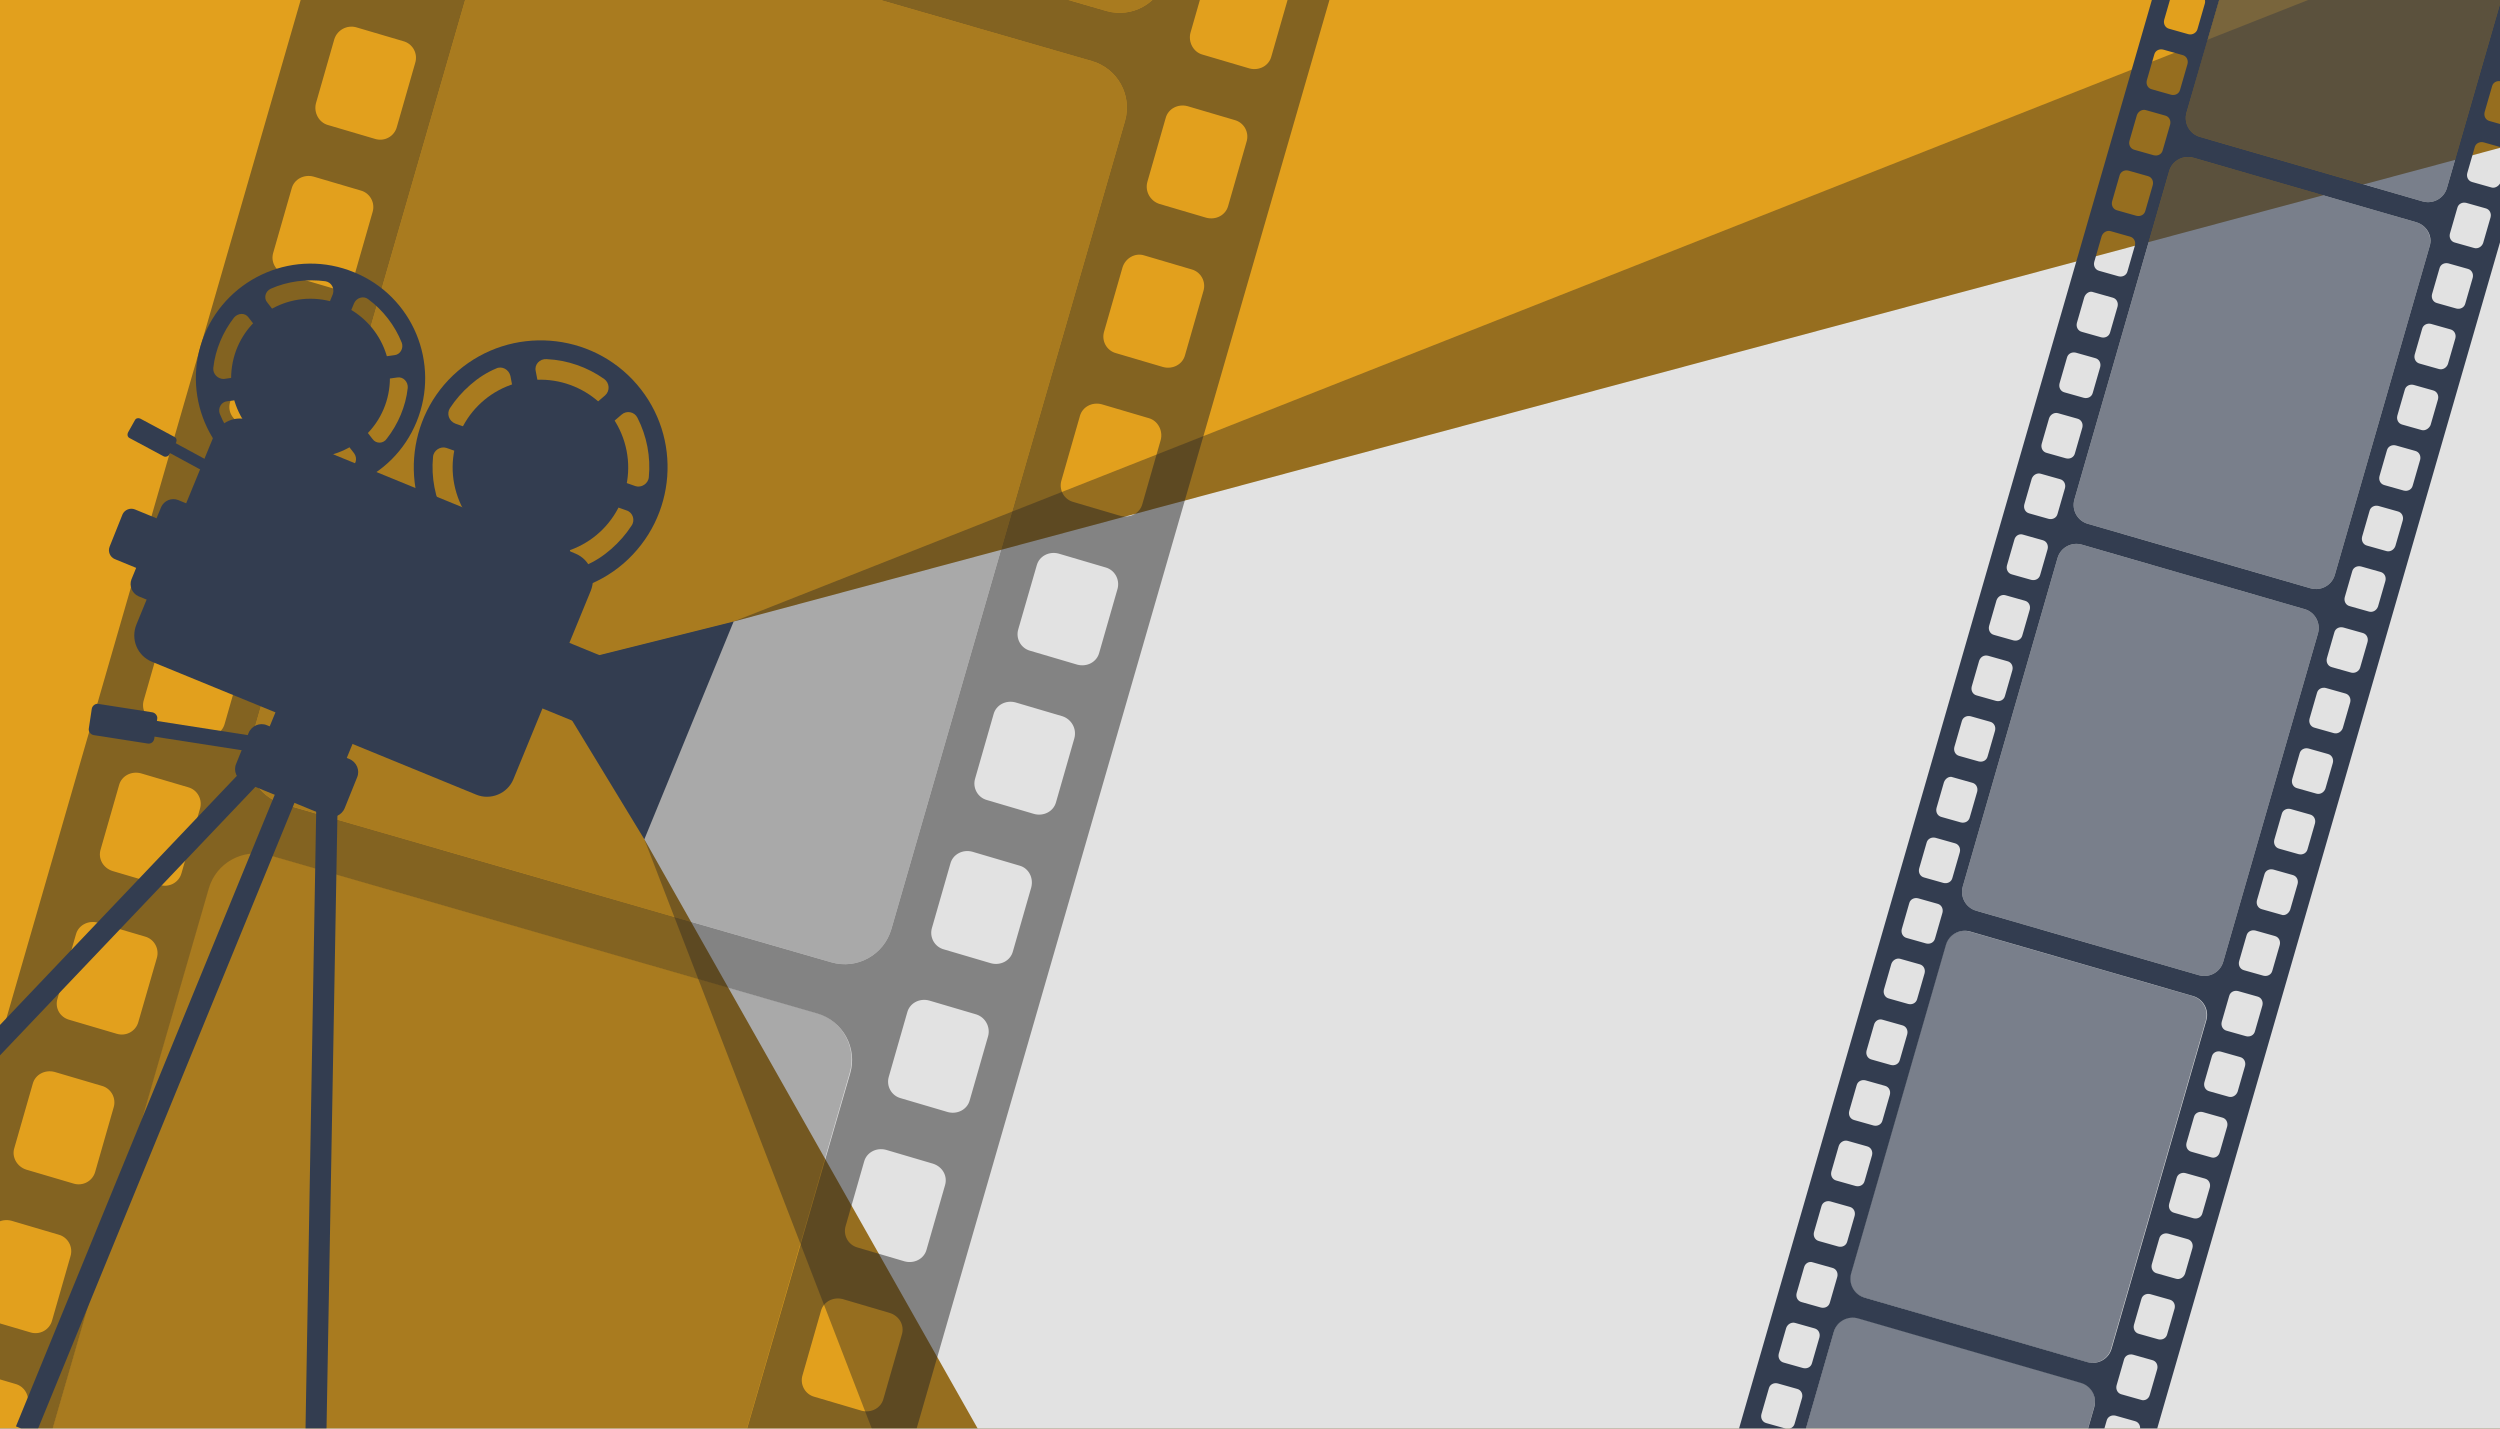 <?xml version="1.0" encoding="utf-8"?>
<!-- Generator: Adobe Illustrator 23.0.5, SVG Export Plug-In . SVG Version: 6.00 Build 0)  -->
<svg version="1.1" id="Layer_1" xmlns="http://www.w3.org/2000/svg" xmlns:xlink="http://www.w3.org/1999/xlink" x="0px" y="0px"
	 viewBox="0 0 504 288" style="enable-background:new 0 0 504 288;" xml:space="preserve">
<rect x="0" y="0" width="504" height="288" fill="#808080" stroke="none"/>
<style type="text/css">
	.st0{opacity:0.77;}
	.st1{opacity:0.4;clip-path:url(#SVGID_2_);fill:#0A0909;}
	.st2{clip-path:url(#SVGID_2_);fill:#FFFFFF;}
	.st3{opacity:0.5;clip-path:url(#SVGID_2_);}
	.st4{fill:#0A0909;}
	.st5{opacity:0.6;}
	.st6{clip-path:url(#SVGID_2_);}
	.st7{fill:#1D2A42;}
</style>
<g class="st0">
	<g>
		<defs>
			<rect id="SVGID_1_" x="0" y="0" width="504" height="288"/>
		</defs>
		<use xlink:href="#SVGID_1_"  style="overflow:visible;fill:#FFAA00;"/>
		<clipPath id="SVGID_2_">
			<use xlink:href="#SVGID_1_"  style="overflow:visible;"/>
		</clipPath>
		<polygon class="st1" points="147.9,125.3 574,-42.9 514.5,398.4 217.7,396.7 129.9,169.2 124.2,149.3 		"/>
		<polygon class="st2" points="147.9,125.3 568.9,12.4 514.5,398.4 250.9,383.1 129.9,169.2 124.2,149.3 		"/>
		<g class="st3">
			<g>
				<path class="st4" d="M-21.6,316l2.1-7.3c0.5-1.9,2.5-2.9,4.4-2.4l9.5,2.8c1.9,0.5,3,2.5,2.4,4.4l-0.7,2.6h6.4l39.6-137
					c1.5-5.2,6.9-8.1,12.1-6.7l110.5,31.9c5.2,1.5,8.2,6.9,6.7,12.1L142.5,316h34.2l98.8-341.9h-8.4l-2.1,7.2
					c-0.5,1.9-2.5,2.9-4.4,2.4l-9.5-2.8c-1.9-0.5-3-2.5-2.4-4.4l0.7-2.4h-8.1l-6.2,21.4c-1.5,5.2-6.9,8.2-12.1,6.7L126-25.9H68.1
					L-30.7,316H-21.6z M173.1,299.2l-3.7,12.9c-0.5,1.9-2.5,2.9-4.4,2.4l-9.5-2.8c-1.9-0.5-3-2.5-2.4-4.4l3.7-12.9
					c0.5-1.9,2.5-2.9,4.4-2.4l9.5,2.8C172.6,295.3,173.7,297.3,173.1,299.2z M181.8,269.1l-3.7,12.9c-0.5,1.9-2.5,2.9-4.4,2.4
					l-9.5-2.8c-1.9-0.5-3-2.5-2.4-4.4l3.7-12.9c0.5-1.9,2.5-2.9,4.4-2.4l9.5,2.8C181.3,265.3,182.4,267.2,181.8,269.1z M190.5,239
					l-3.7,12.9c-0.5,1.9-2.5,2.9-4.4,2.4l-9.5-2.8c-1.9-0.5-3-2.5-2.4-4.4l3.7-12.9c0.5-1.9,2.5-2.9,4.4-2.4l9.5,2.8
					C190,235.2,191.1,237.1,190.5,239z M199.2,208.9l-3.7,12.9c-0.5,1.9-2.5,2.9-4.4,2.4l-9.5-2.8c-1.9-0.5-3-2.5-2.4-4.4l3.7-12.9
					c0.5-1.9,2.5-2.9,4.4-2.4l9.5,2.8C198.7,205.1,199.7,207.1,199.2,208.9z M207.9,178.9l-3.7,12.9c-0.5,1.9-2.5,2.9-4.4,2.4
					l-9.5-2.8c-1.9-0.5-3-2.5-2.4-4.4l3.7-12.9c0.5-1.9,2.5-2.9,4.4-2.4l9.5,2.8C207.4,175,208.4,177,207.9,178.9z M216.6,148.8
					l-3.7,12.9c-0.5,1.9-2.5,2.9-4.4,2.4l-9.5-2.8c-1.9-0.5-3-2.5-2.4-4.4l3.7-12.9c0.5-1.9,2.5-2.9,4.4-2.4l9.5,2.8
					C216,145,217.1,146.9,216.6,148.8z M225.3,118.7l-3.7,12.9c-0.5,1.9-2.5,2.9-4.4,2.4l-9.5-2.8c-1.9-0.5-3-2.5-2.4-4.4L209,114
					c0.5-1.9,2.5-2.9,4.4-2.4l9.5,2.8C224.7,114.9,225.8,116.8,225.3,118.7z M234,88.7l-3.7,12.9c-0.5,1.9-2.5,2.9-4.4,2.4l-9.5-2.8
					c-1.9-0.5-3-2.5-2.4-4.4l3.7-12.9c0.5-1.9,2.5-2.9,4.4-2.4l9.5,2.8C233.4,84.8,234.5,86.8,234,88.7z M240,6.6l3.7-12.9
					c0.5-1.9,2.5-2.9,4.4-2.4l9.5,2.8c1.9,0.5,3,2.5,2.4,4.4l-3.7,12.9c-0.5,1.9-2.5,2.9-4.4,2.4l-9.5-2.8
					C240.6,10.5,239.5,8.5,240,6.6z M231.3,36.7l3.7-12.9c0.5-1.9,2.5-2.9,4.4-2.4l9.5,2.8c1.9,0.5,3,2.5,2.4,4.4l-3.7,12.9
					c-0.5,1.9-2.5,2.9-4.4,2.4l-9.5-2.8C231.9,40.5,230.8,38.6,231.3,36.7z M230.7,51.5l9.5,2.8c1.9,0.5,3,2.5,2.4,4.4l-3.7,12.9
					c-0.5,1.9-2.5,2.9-4.4,2.4l-9.5-2.8c-1.9-0.5-3-2.5-2.4-4.4l3.7-12.9C226.9,52,228.9,50.9,230.7,51.5z M109.6-19.6l110.5,31.9
					c5.2,1.5,8.2,6.9,6.7,12.1l-47.1,162.9c-1.5,5.2-6.9,8.2-12.1,6.7L57.1,162.1c-5.2-1.5-8.2-6.9-6.7-12.1L97.5-12.9
					C99-18.1,104.4-21.1,109.6-19.6z M72.4-9.2l3.7-12.9c0.5-1.9,2.5-2.9,4.4-2.4l9.5,2.8c1.9,0.5,3,2.5,2.4,4.4L88.7-4.5
					c-0.5,1.9-2.5,3-4.4,2.4l-9.5-2.8C73-5.4,71.9-7.4,72.4-9.2z M63.7,20.8l3.7-12.9C68,6,70,5,71.8,5.5l9.5,2.8
					c1.9,0.5,3,2.5,2.4,4.4L80,25.6c-0.5,1.9-2.5,3-4.4,2.4l-9.5-2.8C64.3,24.7,63.2,22.7,63.7,20.8z M55.1,50.9L58.8,38
					c0.5-1.9,2.5-2.9,4.4-2.4l9.5,2.8c1.9,0.5,3,2.5,2.4,4.4l-3.7,12.9c-0.5,1.9-2.5,3-4.4,2.4l-9.5-2.8
					C55.6,54.7,54.5,52.8,55.1,50.9z M46.4,81l3.7-12.9c0.5-1.9,2.5-2.9,4.4-2.4l9.5,2.8c1.9,0.5,3,2.5,2.4,4.4l-3.7,12.9
					c-0.5,1.9-2.5,3-4.4,2.4l-9.5-2.8C46.9,84.8,45.8,82.9,46.4,81z M37.7,111.1l3.7-12.9c0.5-1.9,2.5-2.9,4.4-2.4l9.5,2.8
					c1.9,0.5,3,2.5,2.4,4.4L54,115.8c-0.5,1.9-2.5,3-4.4,2.4l-9.5-2.8C38.2,114.9,37.1,112.9,37.7,111.1z M29,141.1l3.7-12.9
					c0.5-1.9,2.5-2.9,4.4-2.4l9.5,2.8c1.9,0.5,3,2.5,2.4,4.4l-3.7,12.9c-0.5,1.9-2.5,3-4.4,2.4l-9.5-2.8C29.5,145,28.4,143,29,141.1
					z M20.3,171.2l3.7-12.9c0.5-1.9,2.5-2.9,4.4-2.4l9.5,2.8c1.9,0.5,3,2.5,2.4,4.4l-3.7,12.9c-0.5,1.9-2.5,3-4.4,2.4l-9.5-2.8
					C20.8,175,19.7,173.1,20.3,171.2z M11.6,201.3l3.7-12.9c0.5-1.9,2.5-2.9,4.4-2.4l9.5,2.8c1.9,0.5,3,2.5,2.4,4.4L27.9,206
					c-0.5,1.9-2.5,3-4.4,2.4l-9.5-2.8C12.1,205.1,11,203.2,11.6,201.3z M2.9,231.4l3.7-12.9c0.5-1.9,2.5-2.9,4.4-2.4l9.5,2.8
					c1.9,0.5,3,2.5,2.4,4.4l-3.7,12.9c-0.5,1.9-2.5,3-4.4,2.4l-9.5-2.8C3.4,235.2,2.3,233.2,2.9,231.4z M-5.8,261.4l3.7-12.9
					c0.5-1.9,2.5-2.9,4.4-2.4l9.5,2.8c1.9,0.5,3,2.5,2.4,4.4l-3.7,12.9c-0.5,1.9-2.5,3-4.4,2.4l-9.5-2.8
					C-5.3,265.3-6.3,263.3-5.8,261.4z M-14.5,291.5l3.7-12.9c0.5-1.9,2.5-2.9,4.4-2.4l9.5,2.8c1.9,0.5,3,2.5,2.4,4.4l-3.7,12.9
					c-0.5,1.9-2.5,3-4.4,2.4l-9.5-2.8C-14,295.3-15,293.4-14.5,291.5z"/>
			</g>
			<g class="st5">
				<path class="st4" d="M142.5,316l28.8-99.7c1.5-5.2-1.5-10.6-6.7-12.1L54.1,172.3c-5.2-1.5-10.6,1.5-12.1,6.7L2.5,316H142.5z"/>
				<path class="st4" d="M109.6-19.6c-5.2-1.5-10.6,1.5-12.1,6.7L50.4,150c-1.5,5.2,1.5,10.6,6.7,12.1L167.6,194
					c5.2,1.5,10.6-1.5,12.1-6.7l47.1-162.9c1.5-5.2-1.5-10.6-6.7-12.1L109.6-19.6z"/>
				<path class="st4" d="M126-25.9L223,2.2c5.2,1.5,10.6-1.5,12.1-6.7l6.2-21.4H126z"/>
			</g>
		</g>
		<g class="st6">
			<g>
				<path class="st7" d="M412,367.2L528-34.2h-21.7l3.4,1c2.1,0.6,3.3,2.8,2.7,4.9l-19.1,66.2c-0.6,2.1-2.8,3.3-4.9,2.7l-44.9-13
					c-2.1-0.6-3.3-2.8-2.7-4.9l16.5-56.9h-2.6l-1,3.4c-0.2,0.8-1,1.2-1.8,1l-3.9-1.1c-0.8-0.2-1.2-1-1-1.8l0.4-1.5h-3.7l-116,401.4
					h3.7l0.5-1.8c0.2-0.8,1-1.2,1.8-1l3.9,1.1c0.7,0.2,1.1,0.9,1,1.6h2.6l6-20.8c0.6-2.1,2.8-3.3,4.9-2.7l44.9,13
					c2.1,0.6,3.3,2.8,2.7,4.9l-1.6,5.6h6.7l-1.8-0.5c-0.8-0.2-1.2-1-1-1.8l1.5-5.2c0.2-0.8,1-1.2,1.8-1l3.9,1.1c0.8,0.2,1.2,1,1,1.8
					l-1.5,5.2c0,0.1-0.1,0.3-0.2,0.4H412z M350.6,334.7l19.1-66.2c0.6-2.1,2.8-3.3,4.9-2.7l44.9,13c2.1,0.6,3.3,2.8,2.7,4.9
					l-19.1,66.2c-0.6,2.1-2.8,3.3-4.9,2.7l-44.9-13C351.2,339,349.9,336.8,350.6,334.7z M444.8,205.7l-19.1,66.2
					c-0.6,2.1-2.8,3.3-4.9,2.7l-44.9-13c-2.1-0.6-3.3-2.8-2.7-4.9l19.1-66.2c0.6-2.1,2.8-3.3,4.9-2.7l44.9,13
					C444.2,201.4,445.4,203.6,444.8,205.7z M443.3,196.6l-44.9-13c-2.1-0.6-3.3-2.8-2.7-4.9l19.1-66.2c0.6-2.1,2.8-3.3,4.9-2.7
					l44.9,13c2.1,0.6,3.3,2.8,2.7,4.9l-19.1,66.2C447.6,196,445.4,197.2,443.3,196.6z M337.2,352.2l3.9,1.1c0.8,0.2,1.2,1,1,1.8
					l-1.5,5.2c-0.2,0.8-1,1.2-1.8,1l-3.9-1.1c-0.8-0.2-1.2-1-1-1.8l1.5-5.2C335.6,352.5,336.4,352,337.2,352.2z M340.7,340l3.9,1.1
					c0.8,0.2,1.2,1,1,1.8l-1.5,5.2c-0.2,0.8-1,1.2-1.8,1l-3.9-1.1c-0.8-0.2-1.2-1-1-1.8l1.5-5.2C339.2,340.2,340,339.8,340.7,340z
					 M344.3,327.8l3.9,1.1c0.8,0.2,1.2,1,1,1.8l-1.5,5.2c-0.2,0.8-1,1.2-1.8,1l-3.9-1.1c-0.8-0.2-1.2-1-1-1.8l1.5-5.2
					C342.7,328,343.5,327.6,344.3,327.8z M347.8,315.6l3.9,1.1c0.8,0.2,1.2,1,1,1.8l-1.5,5.2c-0.2,0.8-1,1.2-1.8,1l-3.9-1.1
					c-0.8-0.2-1.2-1-1-1.8l1.5-5.2C346.2,315.8,347,315.4,347.8,315.6z M351.3,303.4l3.9,1.1c0.8,0.2,1.2,1,1,1.8l-1.5,5.2
					c-0.2,0.8-1,1.2-1.8,1l-3.9-1.1c-0.8-0.2-1.2-1-1-1.8l1.5-5.2C349.8,303.6,350.6,303.1,351.3,303.4z M354.9,291.1l3.9,1.1
					c0.8,0.2,1.2,1,1,1.8l-1.5,5.2c-0.2,0.8-1,1.2-1.8,1l-3.9-1.1c-0.8-0.2-1.2-1-1-1.8l1.5-5.2
					C353.3,291.3,354.1,290.9,354.9,291.1z M358.4,278.9l3.9,1.1c0.8,0.2,1.2,1,1,1.8l-1.5,5.2c-0.2,0.8-1,1.2-1.8,1l-3.9-1.1
					c-0.8-0.2-1.2-1-1-1.8l1.5-5.2C356.8,279.1,357.6,278.7,358.4,278.9z M361.9,266.7l3.9,1.1c0.8,0.2,1.2,1,1,1.8l-1.5,5.2
					c-0.2,0.8-1,1.2-1.8,1l-3.9-1.1c-0.8-0.2-1.2-1-1-1.8l1.5-5.2C360.4,266.9,361.2,266.5,361.9,266.7z M365.5,254.5l3.9,1.1
					c0.8,0.2,1.2,1,1,1.8l-1.5,5.2c-0.2,0.8-1,1.2-1.8,1l-3.9-1.1c-0.8-0.2-1.2-1-1-1.8l1.5-5.2
					C363.9,254.7,364.7,254.2,365.5,254.5z M369,242.2l3.9,1.1c0.8,0.2,1.2,1,1,1.8l-1.5,5.2c-0.2,0.8-1,1.2-1.8,1l-3.9-1.1
					c-0.8-0.2-1.2-1-1-1.8l1.5-5.2C367.4,242.4,368.2,242,369,242.2z M372.5,230l3.9,1.1c0.8,0.2,1.2,1,1,1.8l-1.5,5.2
					c-0.2,0.8-1,1.2-1.8,1l-3.9-1.1c-0.8-0.2-1.2-1-1-1.8l1.5-5.2C371,230.2,371.8,229.8,372.5,230z M376.1,217.8l3.9,1.1
					c0.8,0.2,1.2,1,1,1.8l-1.5,5.2c-0.2,0.8-1,1.2-1.8,1l-3.9-1.1c-0.8-0.2-1.2-1-1-1.8l1.5-5.2C374.5,218,375.3,217.6,376.1,217.8z
					 M379.6,205.6l3.9,1.1c0.8,0.2,1.2,1,1,1.8l-1.5,5.2c-0.2,0.8-1,1.2-1.8,1l-3.9-1.1c-0.8-0.2-1.2-1-1-1.8l1.5-5.2
					C378,205.8,378.8,205.3,379.6,205.6z M383.1,193.3l3.9,1.1c0.8,0.2,1.2,1,1,1.8l-1.5,5.2c-0.2,0.8-1,1.2-1.8,1l-3.9-1.1
					c-0.8-0.2-1.2-1-1-1.8l1.5-5.2C381.6,193.5,382.4,193.1,383.1,193.3z M386.7,181.1l3.9,1.1c0.8,0.2,1.2,1,1,1.8l-1.5,5.2
					c-0.2,0.8-1,1.2-1.8,1l-3.9-1.1c-0.8-0.2-1.2-1-1-1.8l1.5-5.2C385.1,181.3,385.9,180.9,386.7,181.1z M390.2,168.9l3.9,1.1
					c0.8,0.2,1.2,1,1,1.8l-1.5,5.2c-0.2,0.8-1,1.2-1.8,1l-3.9-1.1c-0.8-0.2-1.2-1-1-1.8l1.5-5.2
					C388.6,169.1,389.4,168.7,390.2,168.9z M393.7,156.7l3.9,1.1c0.8,0.2,1.2,1,1,1.8l-1.5,5.2c-0.2,0.8-1,1.2-1.8,1l-3.9-1.1
					c-0.8-0.2-1.2-1-1-1.8l1.5-5.2C392.2,156.9,393,156.4,393.7,156.7z M397.3,144.4l3.9,1.1c0.8,0.2,1.2,1,1,1.8l-1.5,5.2
					c-0.2,0.8-1,1.2-1.8,1l-3.9-1.1c-0.8-0.2-1.2-1-1-1.8l1.5-5.2C395.7,144.6,396.5,144.2,397.3,144.4z M400.8,132.2l3.9,1.1
					c0.8,0.2,1.2,1,1,1.8l-1.5,5.2c-0.2,0.8-1,1.2-1.8,1l-3.9-1.1c-0.8-0.2-1.2-1-1-1.8l1.5-5.2C399.3,132.4,400,132,400.8,132.2z
					 M404.3,120l3.9,1.1c0.8,0.2,1.2,1,1,1.8l-1.5,5.2c-0.2,0.8-1,1.2-1.8,1L402,128c-0.8-0.2-1.2-1-1-1.8l1.5-5.2
					C402.8,120.2,403.6,119.8,404.3,120z M407.9,107.8l3.9,1.1c0.8,0.2,1.2,1,1,1.8l-1.5,5.2c-0.2,0.8-1,1.2-1.8,1l-3.9-1.1
					c-0.8-0.2-1.2-1-1-1.8l1.5-5.2C406.3,108,407.1,107.5,407.9,107.8z M411.4,95.5l3.9,1.1c0.8,0.2,1.2,1,1,1.8l-1.5,5.2
					c-0.2,0.8-1,1.2-1.8,1l-3.9-1.1c-0.8-0.2-1.2-1-1-1.8l1.5-5.2C409.9,95.7,410.7,95.3,411.4,95.5z M414.9,83.3l3.9,1.1
					c0.8,0.2,1.2,1,1,1.8l-1.5,5.2c-0.2,0.8-1,1.2-1.8,1l-3.9-1.1c-0.8-0.2-1.2-1-1-1.8l1.5-5.2C413.4,83.5,414.2,83.1,414.9,83.3z
					 M418.5,71.1l3.9,1.1c0.8,0.2,1.2,1,1,1.8l-1.5,5.2c-0.2,0.8-1,1.2-1.8,1l-3.9-1.1c-0.8-0.2-1.2-1-1-1.8l1.5-5.2
					C416.9,71.3,417.7,70.9,418.5,71.1z M422,58.9l3.9,1.1c0.8,0.2,1.2,1,1,1.8l-1.5,5.2c-0.2,0.8-1,1.2-1.8,1l-3.9-1.1
					c-0.8-0.2-1.2-1-1-1.8l1.5-5.2C420.5,59.1,421.3,58.6,422,58.9z M425.5,46.6l3.9,1.1c0.8,0.2,1.2,1,1,1.8l-1.5,5.2
					c-0.2,0.8-1,1.2-1.8,1l-3.9-1.1c-0.8-0.2-1.2-1-1-1.8l1.5-5.2C424,46.8,424.8,46.4,425.5,46.6z M429.1,34.4l3.9,1.1
					c0.8,0.2,1.2,1,1,1.8l-1.5,5.2c-0.2,0.8-1,1.2-1.8,1l-3.9-1.1c-0.8-0.2-1.2-1-1-1.8l1.5-5.2C427.5,34.6,428.3,34.2,429.1,34.4z
					 M432.6,22.2l3.9,1.1c0.8,0.2,1.2,1,1,1.8l-1.5,5.2c-0.2,0.8-1,1.2-1.8,1l-3.9-1.1c-0.8-0.2-1.2-1-1-1.8l1.5-5.2
					C431.1,22.4,431.9,22,432.6,22.2z M448.3-17.6l-3.9-1.1c-0.8-0.2-1.2-1-1-1.8l1.5-5.2c0.2-0.8,1-1.2,1.8-1l3.9,1.1
					c0.8,0.2,1.2,1,1,1.8l-1.5,5.2C449.9-17.8,449.1-17.4,448.3-17.6z M444.8-5.4l-3.9-1.1c-0.8-0.2-1.2-1-1-1.8l1.5-5.2
					c0.2-0.8,1-1.2,1.8-1l3.9,1.1c0.8,0.2,1.2,1,1,1.8l-1.5,5.2C446.3-5.6,445.5-5.1,444.8-5.4z M441.2,6.9l-3.9-1.1
					c-0.8-0.2-1.2-1-1-1.8l1.5-5.2c0.2-0.8,1-1.2,1.8-1l3.9,1.1c0.8,0.2,1.2,1,1,1.8L443,5.9C442.8,6.6,442,7.1,441.2,6.9z
					 M439.5,18.1c-0.2,0.8-1,1.2-1.8,1l-3.9-1.1c-0.8-0.2-1.2-1-1-1.8l1.5-5.2c0.2-0.8,1-1.2,1.8-1l3.9,1.1c0.8,0.2,1.2,1,1,1.8
					L439.5,18.1z M489.8,49.7l-19.1,66.2c-0.6,2.1-2.8,3.3-4.9,2.7l-44.9-13c-2.1-0.6-3.3-2.8-2.7-4.9l19.1-66.2
					c0.6-2.1,2.8-3.3,4.9-2.7l44.9,13C489.2,45.4,490.5,47.6,489.8,49.7z M520-23.4l-3.9-1.1c-0.8-0.2-1.2-1-1-1.8l1.5-5.2
					c0.2-0.8,1-1.2,1.8-1l3.9,1.1c0.8,0.2,1.2,1,1,1.8l-1.5,5.2C521.5-23.6,520.7-23.1,520-23.4z M516.4-11.1l-3.9-1.1
					c-0.8-0.2-1.2-1-1-1.8l1.5-5.2c0.2-0.8,1-1.2,1.8-1l3.9,1.1c0.8,0.2,1.2,1,1,1.8l-1.5,5.2C518-11.4,517.2-10.9,516.4-11.1z
					 M512.9,1.1L509,0c-0.8-0.2-1.2-1-1-1.8l1.5-5.2c0.2-0.8,1-1.2,1.8-1l3.9,1.1c0.8,0.2,1.2,1,1,1.8l-1.5,5.2
					C514.4,0.9,513.7,1.3,512.9,1.1z M509.4,13.3l-3.9-1.1c-0.8-0.2-1.2-1-1-1.8l1.5-5.2c0.2-0.8,1-1.2,1.8-1l3.9,1.1
					c0.8,0.2,1.2,1,1,1.8l-1.5,5.2C510.9,13.1,510.1,13.5,509.4,13.3z M505.8,25.5l-3.9-1.1c-0.8-0.2-1.2-1-1-1.8l1.5-5.2
					c0.2-0.8,1-1.2,1.8-1l3.9,1.1c0.8,0.2,1.2,1,1,1.8l-1.5,5.2C507.4,25.3,506.6,25.7,505.8,25.5z M502.3,37.8l-3.9-1.1
					c-0.8-0.2-1.2-1-1-1.8l1.5-5.2c0.2-0.8,1-1.2,1.8-1l3.9,1.1c0.8,0.2,1.2,1,1,1.8l-1.5,5.2C503.8,37.5,503,38,502.3,37.8z
					 M498.8,50l-3.9-1.1c-0.8-0.2-1.2-1-1-1.8l1.5-5.2c0.2-0.8,1-1.2,1.8-1l3.9,1.1c0.8,0.2,1.2,1,1,1.8l-1.5,5.2
					C500.3,49.8,499.5,50.2,498.8,50z M495.2,62.2l-3.9-1.1c-0.8-0.2-1.2-1-1-1.8l1.5-5.2c0.2-0.8,1-1.2,1.8-1l3.9,1.1
					c0.8,0.2,1.2,1,1,1.8l-1.5,5.2C496.8,62,496,62.4,495.2,62.2z M491.7,74.4l-3.9-1.1c-0.8-0.2-1.2-1-1-1.8l1.5-5.2
					c0.2-0.8,1-1.2,1.8-1l3.9,1.1c0.8,0.2,1.2,1,1,1.8l-1.5,5.2C493.2,74.2,492.4,74.6,491.7,74.4z M488.2,86.7l-3.9-1.1
					c-0.8-0.2-1.2-1-1-1.8l1.5-5.2c0.2-0.8,1-1.2,1.8-1l3.9,1.1c0.8,0.2,1.2,1,1,1.8l-1.5,5.2C489.7,86.4,488.9,86.9,488.2,86.7z
					 M484.6,98.9l-3.9-1.1c-0.8-0.2-1.2-1-1-1.8l1.5-5.2c0.2-0.8,1-1.2,1.8-1l3.9,1.1c0.8,0.2,1.2,1,1,1.8l-1.5,5.2
					C486.2,98.7,485.4,99.1,484.6,98.9z M481.1,111.1l-3.9-1.1c-0.8-0.2-1.2-1-1-1.8l1.5-5.2c0.2-0.8,1-1.2,1.8-1l3.9,1.1
					c0.8,0.2,1.2,1,1,1.8l-1.5,5.2C482.6,110.9,481.8,111.3,481.1,111.1z M477.6,123.3l-3.9-1.1c-0.8-0.2-1.2-1-1-1.8l1.5-5.2
					c0.2-0.8,1-1.2,1.8-1l3.9,1.1c0.8,0.2,1.2,1,1,1.8l-1.5,5.2C479.1,123.1,478.3,123.5,477.6,123.3z M474,135.6l-3.9-1.1
					c-0.8-0.2-1.2-1-1-1.8l1.5-5.2c0.2-0.8,1-1.2,1.8-1l3.9,1.1c0.8,0.2,1.2,1,1,1.8l-1.5,5.2C475.6,135.3,474.8,135.8,474,135.6z
					 M470.5,147.8l-3.9-1.1c-0.8-0.2-1.2-1-1-1.8l1.5-5.2c0.2-0.8,1-1.2,1.8-1l3.9,1.1c0.8,0.2,1.2,1,1,1.8l-1.5,5.2
					C472,147.6,471.2,148,470.5,147.8z M467,160l-3.9-1.1c-0.8-0.2-1.2-1-1-1.8l1.5-5.2c0.2-0.8,1-1.2,1.8-1l3.9,1.1
					c0.8,0.2,1.2,1,1,1.8l-1.5,5.2C468.5,159.8,467.7,160.2,467,160z M463.4,172.2l-3.9-1.1c-0.8-0.2-1.2-1-1-1.8l1.5-5.2
					c0.2-0.8,1-1.2,1.8-1l3.9,1.1c0.8,0.2,1.2,1,1,1.8l-1.5,5.2C465,172,464.2,172.4,463.4,172.2z M459.9,184.4l-3.9-1.1
					c-0.8-0.2-1.2-1-1-1.8l1.5-5.2c0.2-0.8,1-1.2,1.8-1l3.9,1.1c0.8,0.2,1.2,1,1,1.8l-1.5,5.2C461.4,184.2,460.6,184.7,459.9,184.4z
					 M456.3,196.7l-3.9-1.1c-0.8-0.2-1.2-1-1-1.8l1.5-5.2c0.2-0.8,1-1.2,1.8-1l3.9,1.1c0.8,0.2,1.2,1,1,1.8l-1.5,5.2
					C457.9,196.5,457.1,196.9,456.3,196.7z M452.8,208.9l-3.9-1.1c-0.8-0.2-1.2-1-1-1.8l1.5-5.2c0.2-0.8,1-1.2,1.8-1l3.9,1.1
					c0.8,0.2,1.2,1,1,1.8l-1.5,5.2C454.4,208.7,453.6,209.1,452.8,208.9z M449.3,221.1l-3.9-1.1c-0.8-0.2-1.2-1-1-1.8l1.5-5.2
					c0.2-0.8,1-1.2,1.8-1l3.9,1.1c0.8,0.2,1.2,1,1,1.8l-1.5,5.2C450.8,220.9,450,221.3,449.3,221.1z M445.7,233.3l-3.9-1.1
					c-0.8-0.2-1.2-1-1-1.8l1.5-5.2c0.2-0.8,1-1.2,1.8-1l3.9,1.1c0.8,0.2,1.2,1,1,1.8l-1.5,5.2C447.3,233.1,446.5,233.6,445.7,233.3z
					 M442.2,245.6l-3.9-1.1c-0.8-0.2-1.2-1-1-1.8l1.5-5.2c0.2-0.8,1-1.2,1.8-1l3.9,1.1c0.8,0.2,1.2,1,1,1.8l-1.5,5.2
					C443.8,245.4,443,245.8,442.2,245.6z M438.7,257.8l-3.9-1.1c-0.8-0.2-1.2-1-1-1.8l1.5-5.2c0.2-0.8,1-1.2,1.8-1l3.9,1.1
					c0.8,0.2,1.2,1,1,1.8l-1.5,5.2C440.2,257.6,439.4,258,438.7,257.8z M435.1,270l-3.9-1.1c-0.8-0.2-1.2-1-1-1.8l1.5-5.2
					c0.2-0.8,1-1.2,1.8-1l3.9,1.1c0.8,0.2,1.2,1,1,1.8l-1.5,5.2C436.7,269.8,435.9,270.2,435.1,270z M431.6,282.2l-3.9-1.1
					c-0.8-0.2-1.2-1-1-1.8l1.5-5.2c0.2-0.8,1-1.2,1.8-1l3.9,1.1c0.8,0.2,1.2,1,1,1.8l-1.5,5.2C433.2,282,432.4,282.5,431.6,282.2z
					 M428.1,294.5l-3.9-1.1c-0.8-0.2-1.2-1-1-1.8l1.5-5.2c0.2-0.8,1-1.2,1.8-1l3.9,1.1c0.8,0.2,1.2,1,1,1.8l-1.5,5.2
					C429.6,294.3,428.8,294.7,428.1,294.5z M424.5,306.7l-3.9-1.1c-0.8-0.2-1.2-1-1-1.8l1.5-5.2c0.2-0.8,1-1.2,1.8-1l3.9,1.1
					c0.8,0.2,1.2,1,1,1.8l-1.5,5.2C426.1,306.5,425.3,306.9,424.5,306.7z M421,318.9l-3.9-1.1c-0.8-0.2-1.2-1-1-1.8l1.5-5.2
					c0.2-0.8,1-1.2,1.8-1l3.9,1.1c0.8,0.2,1.2,1,1,1.8l-1.5,5.2C422.6,318.7,421.8,319.1,421,318.9z M417.5,331.1l-3.9-1.1
					c-0.8-0.2-1.2-1-1-1.8l1.5-5.2c0.2-0.8,1-1.2,1.8-1l3.9,1.1c0.8,0.2,1.2,1,1,1.8l-1.5,5.2C419,330.9,418.2,331.4,417.5,331.1z
					 M413.9,343.4l-3.9-1.1c-0.8-0.2-1.2-1-1-1.8l1.5-5.2c0.2-0.8,1-1.2,1.8-1l3.9,1.1c0.8,0.2,1.2,1,1,1.8l-1.5,5.2
					C415.5,343.2,414.7,343.6,413.9,343.4z M413.7,349.4l-1.5,5.2c-0.2,0.8-1,1.2-1.8,1l-3.9-1.1c-0.8-0.2-1.2-1-1-1.8l1.5-5.2
					c0.2-0.8,1-1.2,1.8-1l3.9,1.1C413.5,347.8,413.9,348.6,413.7,349.4z"/>
			</g>
			<g class="st5">
				<path class="st7" d="M398.1,367.2h-56.9l6-20.8c0.6-2.1,2.8-3.3,4.9-2.7l44.9,13c2.1,0.6,3.3,2.8,2.7,4.9L398.1,367.2z"/>
				<path class="st7" d="M374.6,265.7c-2.1-0.6-4.3,0.6-4.9,2.7l-19.1,66.2c-0.6,2.1,0.6,4.3,2.7,4.9l44.9,13
					c2.1,0.6,4.3-0.6,4.9-2.7l19.1-66.2c0.6-2.1-0.6-4.3-2.7-4.9L374.6,265.7z"/>
				<path class="st7" d="M397.1,187.8c-2.1-0.6-4.3,0.6-4.9,2.7l-19.1,66.2c-0.6,2.1,0.6,4.3,2.7,4.9l44.9,13
					c2.1,0.6,4.3-0.6,4.9-2.7l19.1-66.2c0.6-2.1-0.6-4.3-2.7-4.9L397.1,187.8z"/>
				<path class="st7" d="M419.7,109.8c-2.1-0.6-4.3,0.6-4.9,2.7l-19.1,66.2c-0.6,2.1,0.6,4.3,2.7,4.9l44.9,13
					c2.1,0.6,4.3-0.6,4.9-2.7l19.1-66.2c0.6-2.1-0.6-4.3-2.7-4.9L419.7,109.8z"/>
				<path class="st7" d="M442.2,31.8c-2.1-0.6-4.3,0.6-4.9,2.7l-19.1,66.2c-0.6,2.1,0.6,4.3,2.7,4.9l44.9,13
					c2.1,0.6,4.3-0.6,4.9-2.7l19.1-66.2c0.6-2.1-0.6-4.3-2.7-4.9L442.2,31.8z"/>
				<path class="st7" d="M457.2-34.2h49.1l3.4,1c2.1,0.6,3.3,2.8,2.7,4.9l-19.1,66.2c-0.6,2.1-2.8,3.3-4.9,2.7l-44.9-13
					c-2.1-0.6-3.3-2.8-2.7-4.9L457.2-34.2z"/>
			</g>
		</g>
		<g class="st6">
			<rect x="38" y="81" transform="matrix(0.477 -0.879 0.879 0.477 -60.981 82.891)" class="st7" width="2.3" height="23.4"/>
			<path class="st7" d="M33,92l-6.9-3.7c-0.4-0.2-0.5-0.7-0.3-1.1l1.4-2.5c0.2-0.4,0.7-0.5,1.1-0.3l6.9,3.7c0.4,0.2,0.5,0.7,0.3,1.1
				l-1.4,2.5C33.9,92,33.4,92.2,33,92z"/>
			
				<rect x="56" y="137.9" transform="matrix(0.379 -0.925 0.925 0.379 -95.892 149.591)" class="st7" width="15" height="16.8"/>
			<path class="st7" d="M65.8,164.5l-16.6-6.8c-1.5-0.6-2.2-2.3-1.6-3.7l2.5-6.2c0.6-1.5,2.3-2.2,3.7-1.6l16.6,6.8
				c1.5,0.6,2.2,2.3,1.6,3.7l-2.5,6.2C68.9,164.4,67.2,165.1,65.8,164.5z"/>
			
				<rect x="-38.6" y="220.9" transform="matrix(0.379 -0.925 0.925 0.379 -186.489 168.133)" class="st7" width="141.4" height="4.3"/>
			<polygon class="st7" points="-37.9,252.6 57.8,152 54.7,149.1 -42.1,250.9 			"/>
			<polygon class="st7" points="65.7,295.1 68.2,154.6 63.9,154.5 61.5,293.3 			"/>
			
				<rect x="36.7" y="131.5" transform="matrix(0.154 -0.988 0.988 0.154 -113.817 163.053)" class="st7" width="3.2" height="32.9"/>
			<path class="st7" d="M23.1,112.7l15.1,6.2c1,0.4,2.1-0.1,2.5-1l2.6-6.5c0.4-1-0.1-2.1-1-2.5l-15.1-6.2c-1-0.4-2.1,0.1-2.5,1
				l-2.6,6.5C21.7,111.2,22.2,112.3,23.1,112.7z"/>
			<path class="st7" d="M27.9,120.2l15.8,6.5c1.3,0.5,2.8-0.1,3.4-1.4l6-14.6c0.5-1.3-0.1-2.8-1.4-3.4l-15.8-6.5
				c-1.3-0.5-2.8,0.1-3.4,1.4l-6,14.6C26,118.1,26.6,119.6,27.9,120.2z"/>
			
				<rect x="103.6" y="125.7" transform="matrix(0.379 -0.925 0.925 0.379 -56.823 186.653)" class="st7" width="14.3" height="20"/>
			<polygon class="st7" points="109.1,135 129.9,169.2 147.9,125.3 			"/>
			<path class="st7" d="M96,160.2l-65.4-26.8c-2.9-1.2-4.3-4.5-3.1-7.5l15.6-38c1.2-2.9,4.5-4.3,7.5-3.1l65.4,26.8
				c2.9,1.2,4.3,4.5,3.1,7.5l-15.6,38C102.3,160,98.9,161.4,96,160.2z"/>
			<path class="st7" d="M29.8,149.9l-10.9-1.7c-0.6-0.1-1.1-0.7-1-1.3l0.6-4c0.1-0.6,0.7-1.1,1.3-1l10.9,1.7c0.6,0.1,1.1,0.7,1,1.3
				l-0.6,4C31,149.6,30.4,150,29.8,149.9z"/>
			<g>
				
					<ellipse transform="matrix(0.957 -0.289 0.289 0.957 -22.587 35.597)" class="st7" cx="109" cy="94.2" rx="17.7" ry="17.7"/>
				<path class="st7" d="M128.4,77.5c-9.2-10.7-25.4-11.9-36.1-2.7c-10.7,9.2-11.9,25.4-2.7,36.1c9.2,10.7,25.4,11.9,36.1,2.7
					C136.4,104.3,137.6,88.2,128.4,77.5z M125.3,83.6c1-0.9,2.6-0.6,3.2,0.6c1.9,3.7,2.7,7.9,2.3,12c-0.1,1.3-1.5,2.2-2.7,1.8
					l-10.5-3.7c-1.5-0.5-1.9-2.5-0.7-3.5L125.3,83.6z M110.2,72.4c4.2,0.2,8.2,1.6,11.6,4c1.1,0.8,1.2,2.4,0.2,3.3l-8.5,7.3
					c-1.2,1-3.1,0.4-3.4-1.2l-2.1-11C107.7,73.5,108.8,72.3,110.2,72.4z M90.7,82.3c1.1-1.7,2.5-3.3,4.1-4.7
					c1.6-1.4,3.3-2.5,5.2-3.3c1.2-0.6,2.6,0.2,2.9,1.5l2.1,11c0.3,1.6-1.2,2.9-2.7,2.3l-10.5-3.7C90.5,84.9,90,83.4,90.7,82.3z
					 M92.8,104.7c-1,0.9-2.6,0.6-3.2-0.6c-1.9-3.7-2.7-7.9-2.3-12c0.1-1.3,1.5-2.2,2.7-1.8l10.5,3.7c1.5,0.5,1.9,2.5,0.7,3.5
					L92.8,104.7z M106.3,90.9c1.8-1.5,4.4-1.3,6,0.4c1.5,1.8,1.3,4.4-0.4,6c-1.8,1.5-4.4,1.3-6-0.4
					C104.3,95.1,104.5,92.5,106.3,90.9z M107.9,115.9c-4.2-0.2-8.2-1.6-11.6-4c-1.1-0.8-1.2-2.4-0.2-3.3l8.5-7.3
					c1.2-1,3.1-0.4,3.4,1.2l2.1,11C110.3,114.8,109.3,116,107.9,115.9z M115.2,112.5l-2.1-11c-0.3-1.6,1.2-2.9,2.7-2.3l10.5,3.7
					c1.3,0.4,1.8,2,1,3.1c-1.1,1.7-2.5,3.3-4.1,4.7c-1.6,1.4-3.3,2.5-5.2,3.3C116.8,114.6,115.4,113.9,115.2,112.5z"/>
				<path class="st7" d="M110.4,95.7c-0.9,0.7-2.2,0.7-2.9-0.2c-0.7-0.9-0.7-2.2,0.2-2.9c0.9-0.7,2.2-0.7,2.9,0.2
					C111.4,93.7,111.3,95,110.4,95.7z"/>
			</g>
			<g>
				
					<ellipse transform="matrix(0.15 -0.989 0.989 0.15 -22.15 126.712)" class="st7" cx="62.6" cy="76.2" rx="16" ry="16"/>
				<path class="st7" d="M71.4,54.9C59.6,50,46.1,55.7,41.2,67.5C36.4,79.3,42,92.8,53.9,97.6S79.2,96.8,84,85
					C88.8,73.2,83.2,59.7,71.4,54.9z M71.4,61.1c0.5-1.1,1.9-1.5,2.8-0.8c3,2.2,5.4,5.3,6.8,8.8c0.4,1.1-0.3,2.4-1.5,2.5l-10,1.4
					c-1.4,0.2-2.5-1.2-2-2.6L71.4,61.1z M54.6,58.2c3.4-1.5,7.3-2,11-1.5c1.2,0.2,1.9,1.4,1.5,2.6l-3.8,9.3
					c-0.5,1.3-2.3,1.6-3.2,0.4l-6.2-8C53.1,60.1,53.5,58.7,54.6,58.2z M43,74.2c0.2-1.9,0.7-3.7,1.4-5.4c0.7-1.7,1.7-3.4,2.8-4.8
					c0.8-0.9,2.2-1,2.9,0l6.2,8c0.9,1.1,0.2,2.8-1.2,3l-10,1.4C43.9,76.4,42.9,75.4,43,74.2z M53.9,91.4c-0.5,1.1-1.9,1.5-2.8,0.8
					c-3-2.2-5.4-5.3-6.8-8.8c-0.4-1.1,0.3-2.4,1.5-2.5l10-1.4c1.4-0.2,2.5,1.2,2,2.6L53.9,91.4z M59.1,74.8c0.8-2,3-2.9,5-2.1
					c2,0.8,2.9,3,2.1,5c-0.8,2-3,2.9-5,2.1C59.2,79,58.3,76.7,59.1,74.8z M70.7,94.2c-3.4,1.5-7.3,2-11,1.5
					c-1.2-0.2-1.9-1.4-1.5-2.6l3.8-9.3c0.5-1.3,2.3-1.6,3.2-0.4l6.2,8C72.1,92.4,71.8,93.7,70.7,94.2z M75.1,88.5l-6.2-8
					c-0.9-1.1-0.2-2.8,1.2-3l10-1.4c1.2-0.2,2.2,0.9,2.1,2.1c-0.2,1.9-0.7,3.7-1.4,5.4c-0.7,1.7-1.7,3.4-2.8,4.8
					C77.3,89.5,75.8,89.5,75.1,88.5z"/>
				<path class="st7" d="M64.4,77c-0.4,1-1.5,1.4-2.4,1c-1-0.4-1.4-1.5-1-2.4c0.4-1,1.5-1.4,2.4-1C64.3,74.9,64.8,76,64.4,77z"/>
			</g>
		</g>
	</g>
</g>
</svg>
